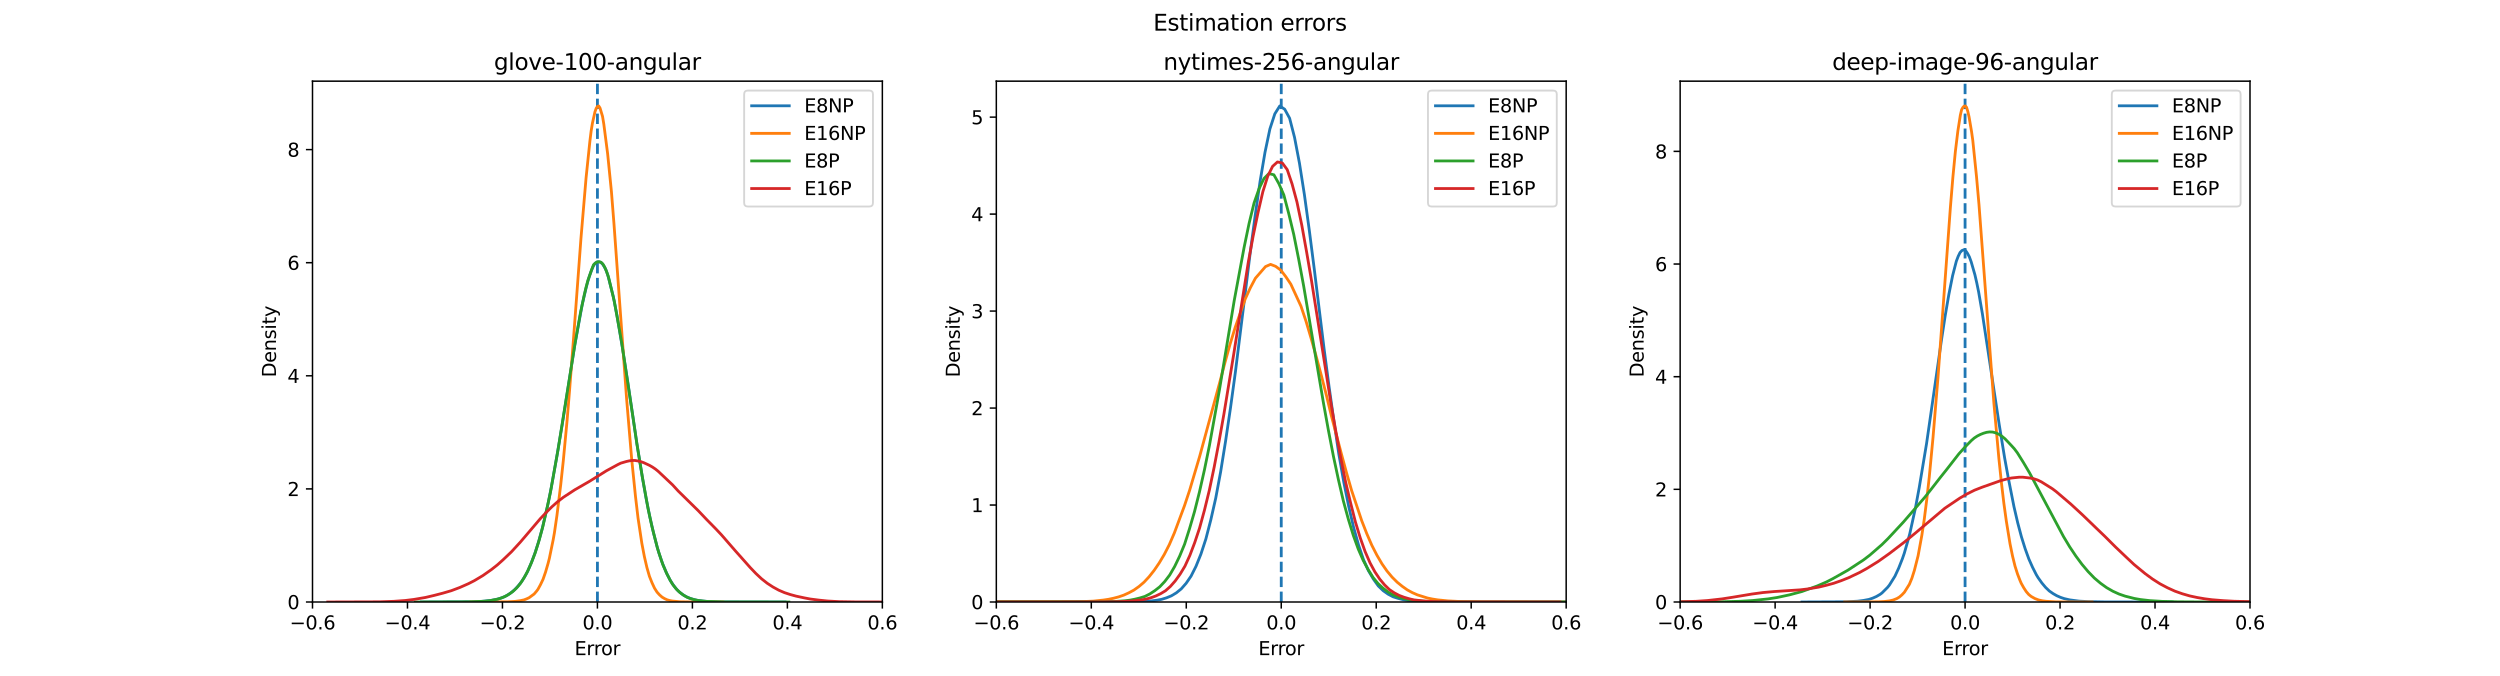 <?xml version="1.0" encoding="utf-8" standalone="no"?>
<!DOCTYPE svg PUBLIC "-//W3C//DTD SVG 1.1//EN"
  "http://www.w3.org/Graphics/SVG/1.1/DTD/svg11.dtd">
<svg xmlns:xlink="http://www.w3.org/1999/xlink" width="1330.56pt" height="360pt" viewBox="0 0 1330.56 360" xmlns="http://www.w3.org/2000/svg" version="1.1">
 <defs>
  <style type="text/css">*{stroke-linejoin: round; stroke-linecap: butt}</style>
 </defs>
 <g id="figure_1">
  <g id="patch_1">
   <path d="M 0 360 
L 1330.56 360 
L 1330.56 0 
L 0 0 
z
" style="fill: #ffffff"/>
  </g>
  <g id="axes_1">
   <g id="patch_2">
    <path d="M 166.32 320.4 
L 469.609 320.4 
L 469.609 43.2 
L 166.32 43.2 
z
" style="fill: #ffffff"/>
   </g>
   <g id="matplotlib.axis_1">
    <g id="xtick_1">
     <g id="line2d_1">
      <defs>
       <path id="m21d95fe033" d="M 0 0 
L 0 3.5 
" style="stroke: #000000; stroke-width: 0.8"/>
      </defs>
      <g>
       <use xlink:href="#m21d95fe033" x="166.32" y="320.4" style="stroke: #000000; stroke-width: 0.8"/>
      </g>
     </g>
     <g id="text_1">
      <!-- −0.6 -->
      <g transform="translate(154.179 334.998)scale(0.1 -0.1)">
       <defs>
        <path id="DejaVuSans-2212" d="M 678 2272 
L 4684 2272 
L 4684 1741 
L 678 1741 
L 678 2272 
z
" transform="scale(0.016)"/>
        <path id="DejaVuSans-30" d="M 2034 4250 
Q 1547 4250 1301 3770 
Q 1056 3291 1056 2328 
Q 1056 1369 1301 889 
Q 1547 409 2034 409 
Q 2525 409 2770 889 
Q 3016 1369 3016 2328 
Q 3016 3291 2770 3770 
Q 2525 4250 2034 4250 
z
M 2034 4750 
Q 2819 4750 3233 4129 
Q 3647 3509 3647 2328 
Q 3647 1150 3233 529 
Q 2819 -91 2034 -91 
Q 1250 -91 836 529 
Q 422 1150 422 2328 
Q 422 3509 836 4129 
Q 1250 4750 2034 4750 
z
" transform="scale(0.016)"/>
        <path id="DejaVuSans-2e" d="M 684 794 
L 1344 794 
L 1344 0 
L 684 0 
L 684 794 
z
" transform="scale(0.016)"/>
        <path id="DejaVuSans-36" d="M 2113 2584 
Q 1688 2584 1439 2293 
Q 1191 2003 1191 1497 
Q 1191 994 1439 701 
Q 1688 409 2113 409 
Q 2538 409 2786 701 
Q 3034 994 3034 1497 
Q 3034 2003 2786 2293 
Q 2538 2584 2113 2584 
z
M 3366 4563 
L 3366 3988 
Q 3128 4100 2886 4159 
Q 2644 4219 2406 4219 
Q 1781 4219 1451 3797 
Q 1122 3375 1075 2522 
Q 1259 2794 1537 2939 
Q 1816 3084 2150 3084 
Q 2853 3084 3261 2657 
Q 3669 2231 3669 1497 
Q 3669 778 3244 343 
Q 2819 -91 2113 -91 
Q 1303 -91 875 529 
Q 447 1150 447 2328 
Q 447 3434 972 4092 
Q 1497 4750 2381 4750 
Q 2619 4750 2861 4703 
Q 3103 4656 3366 4563 
z
" transform="scale(0.016)"/>
       </defs>
       <use xlink:href="#DejaVuSans-2212"/>
       <use xlink:href="#DejaVuSans-30" x="83.789"/>
       <use xlink:href="#DejaVuSans-2e" x="147.412"/>
       <use xlink:href="#DejaVuSans-36" x="179.199"/>
      </g>
     </g>
    </g>
    <g id="xtick_2">
     <g id="line2d_2">
      <g>
       <use xlink:href="#m21d95fe033" x="216.868" y="320.4" style="stroke: #000000; stroke-width: 0.8"/>
      </g>
     </g>
     <g id="text_2">
      <!-- −0.4 -->
      <g transform="translate(204.727 334.998)scale(0.1 -0.1)">
       <defs>
        <path id="DejaVuSans-34" d="M 2419 4116 
L 825 1625 
L 2419 1625 
L 2419 4116 
z
M 2253 4666 
L 3047 4666 
L 3047 1625 
L 3713 1625 
L 3713 1100 
L 3047 1100 
L 3047 0 
L 2419 0 
L 2419 1100 
L 313 1100 
L 313 1709 
L 2253 4666 
z
" transform="scale(0.016)"/>
       </defs>
       <use xlink:href="#DejaVuSans-2212"/>
       <use xlink:href="#DejaVuSans-30" x="83.789"/>
       <use xlink:href="#DejaVuSans-2e" x="147.412"/>
       <use xlink:href="#DejaVuSans-34" x="179.199"/>
      </g>
     </g>
    </g>
    <g id="xtick_3">
     <g id="line2d_3">
      <g>
       <use xlink:href="#m21d95fe033" x="267.416" y="320.4" style="stroke: #000000; stroke-width: 0.8"/>
      </g>
     </g>
     <g id="text_3">
      <!-- −0.2 -->
      <g transform="translate(255.275 334.998)scale(0.1 -0.1)">
       <defs>
        <path id="DejaVuSans-32" d="M 1228 531 
L 3431 531 
L 3431 0 
L 469 0 
L 469 531 
Q 828 903 1448 1529 
Q 2069 2156 2228 2338 
Q 2531 2678 2651 2914 
Q 2772 3150 2772 3378 
Q 2772 3750 2511 3984 
Q 2250 4219 1831 4219 
Q 1534 4219 1204 4116 
Q 875 4013 500 3803 
L 500 4441 
Q 881 4594 1212 4672 
Q 1544 4750 1819 4750 
Q 2544 4750 2975 4387 
Q 3406 4025 3406 3419 
Q 3406 3131 3298 2873 
Q 3191 2616 2906 2266 
Q 2828 2175 2409 1742 
Q 1991 1309 1228 531 
z
" transform="scale(0.016)"/>
       </defs>
       <use xlink:href="#DejaVuSans-2212"/>
       <use xlink:href="#DejaVuSans-30" x="83.789"/>
       <use xlink:href="#DejaVuSans-2e" x="147.412"/>
       <use xlink:href="#DejaVuSans-32" x="179.199"/>
      </g>
     </g>
    </g>
    <g id="xtick_4">
     <g id="line2d_4">
      <g>
       <use xlink:href="#m21d95fe033" x="317.965" y="320.4" style="stroke: #000000; stroke-width: 0.8"/>
      </g>
     </g>
     <g id="text_4">
      <!-- 0.0 -->
      <g transform="translate(310.013 334.998)scale(0.1 -0.1)">
       <use xlink:href="#DejaVuSans-30"/>
       <use xlink:href="#DejaVuSans-2e" x="63.623"/>
       <use xlink:href="#DejaVuSans-30" x="95.41"/>
      </g>
     </g>
    </g>
    <g id="xtick_5">
     <g id="line2d_5">
      <g>
       <use xlink:href="#m21d95fe033" x="368.513" y="320.4" style="stroke: #000000; stroke-width: 0.8"/>
      </g>
     </g>
     <g id="text_5">
      <!-- 0.2 -->
      <g transform="translate(360.561 334.998)scale(0.1 -0.1)">
       <use xlink:href="#DejaVuSans-30"/>
       <use xlink:href="#DejaVuSans-2e" x="63.623"/>
       <use xlink:href="#DejaVuSans-32" x="95.41"/>
      </g>
     </g>
    </g>
    <g id="xtick_6">
     <g id="line2d_6">
      <g>
       <use xlink:href="#m21d95fe033" x="419.061" y="320.4" style="stroke: #000000; stroke-width: 0.8"/>
      </g>
     </g>
     <g id="text_6">
      <!-- 0.4 -->
      <g transform="translate(411.11 334.998)scale(0.1 -0.1)">
       <use xlink:href="#DejaVuSans-30"/>
       <use xlink:href="#DejaVuSans-2e" x="63.623"/>
       <use xlink:href="#DejaVuSans-34" x="95.41"/>
      </g>
     </g>
    </g>
    <g id="xtick_7">
     <g id="line2d_7">
      <g>
       <use xlink:href="#m21d95fe033" x="469.609" y="320.4" style="stroke: #000000; stroke-width: 0.8"/>
      </g>
     </g>
     <g id="text_7">
      <!-- 0.6 -->
      <g transform="translate(461.658 334.998)scale(0.1 -0.1)">
       <use xlink:href="#DejaVuSans-30"/>
       <use xlink:href="#DejaVuSans-2e" x="63.623"/>
       <use xlink:href="#DejaVuSans-36" x="95.41"/>
      </g>
     </g>
    </g>
    <g id="text_8">
     <!-- Error -->
     <g transform="translate(305.78 348.677)scale(0.1 -0.1)">
      <defs>
       <path id="DejaVuSans-45" d="M 628 4666 
L 3578 4666 
L 3578 4134 
L 1259 4134 
L 1259 2753 
L 3481 2753 
L 3481 2222 
L 1259 2222 
L 1259 531 
L 3634 531 
L 3634 0 
L 628 0 
L 628 4666 
z
" transform="scale(0.016)"/>
       <path id="DejaVuSans-72" d="M 2631 2963 
Q 2534 3019 2420 3045 
Q 2306 3072 2169 3072 
Q 1681 3072 1420 2755 
Q 1159 2438 1159 1844 
L 1159 0 
L 581 0 
L 581 3500 
L 1159 3500 
L 1159 2956 
Q 1341 3275 1631 3429 
Q 1922 3584 2338 3584 
Q 2397 3584 2469 3576 
Q 2541 3569 2628 3553 
L 2631 2963 
z
" transform="scale(0.016)"/>
       <path id="DejaVuSans-6f" d="M 1959 3097 
Q 1497 3097 1228 2736 
Q 959 2375 959 1747 
Q 959 1119 1226 758 
Q 1494 397 1959 397 
Q 2419 397 2687 759 
Q 2956 1122 2956 1747 
Q 2956 2369 2687 2733 
Q 2419 3097 1959 3097 
z
M 1959 3584 
Q 2709 3584 3137 3096 
Q 3566 2609 3566 1747 
Q 3566 888 3137 398 
Q 2709 -91 1959 -91 
Q 1206 -91 779 398 
Q 353 888 353 1747 
Q 353 2609 779 3096 
Q 1206 3584 1959 3584 
z
" transform="scale(0.016)"/>
      </defs>
      <use xlink:href="#DejaVuSans-45"/>
      <use xlink:href="#DejaVuSans-72" x="63.184"/>
      <use xlink:href="#DejaVuSans-72" x="102.547"/>
      <use xlink:href="#DejaVuSans-6f" x="141.41"/>
      <use xlink:href="#DejaVuSans-72" x="202.592"/>
     </g>
    </g>
   </g>
   <g id="matplotlib.axis_2">
    <g id="ytick_1">
     <g id="line2d_8">
      <defs>
       <path id="ma541b9285a" d="M 0 0 
L -3.5 0 
" style="stroke: #000000; stroke-width: 0.8"/>
      </defs>
      <g>
       <use xlink:href="#ma541b9285a" x="166.32" y="320.4" style="stroke: #000000; stroke-width: 0.8"/>
      </g>
     </g>
     <g id="text_9">
      <!-- 0 -->
      <g transform="translate(152.958 324.199)scale(0.1 -0.1)">
       <use xlink:href="#DejaVuSans-30"/>
      </g>
     </g>
    </g>
    <g id="ytick_2">
     <g id="line2d_9">
      <g>
       <use xlink:href="#ma541b9285a" x="166.32" y="260.203" style="stroke: #000000; stroke-width: 0.8"/>
      </g>
     </g>
     <g id="text_10">
      <!-- 2 -->
      <g transform="translate(152.958 264.003)scale(0.1 -0.1)">
       <use xlink:href="#DejaVuSans-32"/>
      </g>
     </g>
    </g>
    <g id="ytick_3">
     <g id="line2d_10">
      <g>
       <use xlink:href="#ma541b9285a" x="166.32" y="200.007" style="stroke: #000000; stroke-width: 0.8"/>
      </g>
     </g>
     <g id="text_11">
      <!-- 4 -->
      <g transform="translate(152.958 203.806)scale(0.1 -0.1)">
       <use xlink:href="#DejaVuSans-34"/>
      </g>
     </g>
    </g>
    <g id="ytick_4">
     <g id="line2d_11">
      <g>
       <use xlink:href="#ma541b9285a" x="166.32" y="139.81" style="stroke: #000000; stroke-width: 0.8"/>
      </g>
     </g>
     <g id="text_12">
      <!-- 6 -->
      <g transform="translate(152.958 143.609)scale(0.1 -0.1)">
       <use xlink:href="#DejaVuSans-36"/>
      </g>
     </g>
    </g>
    <g id="ytick_5">
     <g id="line2d_12">
      <g>
       <use xlink:href="#ma541b9285a" x="166.32" y="79.614" style="stroke: #000000; stroke-width: 0.8"/>
      </g>
     </g>
     <g id="text_13">
      <!-- 8 -->
      <g transform="translate(152.958 83.413)scale(0.1 -0.1)">
       <defs>
        <path id="DejaVuSans-38" d="M 2034 2216 
Q 1584 2216 1326 1975 
Q 1069 1734 1069 1313 
Q 1069 891 1326 650 
Q 1584 409 2034 409 
Q 2484 409 2743 651 
Q 3003 894 3003 1313 
Q 3003 1734 2745 1975 
Q 2488 2216 2034 2216 
z
M 1403 2484 
Q 997 2584 770 2862 
Q 544 3141 544 3541 
Q 544 4100 942 4425 
Q 1341 4750 2034 4750 
Q 2731 4750 3128 4425 
Q 3525 4100 3525 3541 
Q 3525 3141 3298 2862 
Q 3072 2584 2669 2484 
Q 3125 2378 3379 2068 
Q 3634 1759 3634 1313 
Q 3634 634 3220 271 
Q 2806 -91 2034 -91 
Q 1263 -91 848 271 
Q 434 634 434 1313 
Q 434 1759 690 2068 
Q 947 2378 1403 2484 
z
M 1172 3481 
Q 1172 3119 1398 2916 
Q 1625 2713 2034 2713 
Q 2441 2713 2670 2916 
Q 2900 3119 2900 3481 
Q 2900 3844 2670 4047 
Q 2441 4250 2034 4250 
Q 1625 4250 1398 4047 
Q 1172 3844 1172 3481 
z
" transform="scale(0.016)"/>
       </defs>
       <use xlink:href="#DejaVuSans-38"/>
      </g>
     </g>
    </g>
    <g id="text_14">
     <!-- Density -->
     <g transform="translate(146.878 200.809)rotate(-90)scale(0.1 -0.1)">
      <defs>
       <path id="DejaVuSans-44" d="M 1259 4147 
L 1259 519 
L 2022 519 
Q 2988 519 3436 956 
Q 3884 1394 3884 2338 
Q 3884 3275 3436 3711 
Q 2988 4147 2022 4147 
L 1259 4147 
z
M 628 4666 
L 1925 4666 
Q 3281 4666 3915 4102 
Q 4550 3538 4550 2338 
Q 4550 1131 3912 565 
Q 3275 0 1925 0 
L 628 0 
L 628 4666 
z
" transform="scale(0.016)"/>
       <path id="DejaVuSans-65" d="M 3597 1894 
L 3597 1613 
L 953 1613 
Q 991 1019 1311 708 
Q 1631 397 2203 397 
Q 2534 397 2845 478 
Q 3156 559 3463 722 
L 3463 178 
Q 3153 47 2828 -22 
Q 2503 -91 2169 -91 
Q 1331 -91 842 396 
Q 353 884 353 1716 
Q 353 2575 817 3079 
Q 1281 3584 2069 3584 
Q 2775 3584 3186 3129 
Q 3597 2675 3597 1894 
z
M 3022 2063 
Q 3016 2534 2758 2815 
Q 2500 3097 2075 3097 
Q 1594 3097 1305 2825 
Q 1016 2553 972 2059 
L 3022 2063 
z
" transform="scale(0.016)"/>
       <path id="DejaVuSans-6e" d="M 3513 2113 
L 3513 0 
L 2938 0 
L 2938 2094 
Q 2938 2591 2744 2837 
Q 2550 3084 2163 3084 
Q 1697 3084 1428 2787 
Q 1159 2491 1159 1978 
L 1159 0 
L 581 0 
L 581 3500 
L 1159 3500 
L 1159 2956 
Q 1366 3272 1645 3428 
Q 1925 3584 2291 3584 
Q 2894 3584 3203 3211 
Q 3513 2838 3513 2113 
z
" transform="scale(0.016)"/>
       <path id="DejaVuSans-73" d="M 2834 3397 
L 2834 2853 
Q 2591 2978 2328 3040 
Q 2066 3103 1784 3103 
Q 1356 3103 1142 2972 
Q 928 2841 928 2578 
Q 928 2378 1081 2264 
Q 1234 2150 1697 2047 
L 1894 2003 
Q 2506 1872 2764 1633 
Q 3022 1394 3022 966 
Q 3022 478 2636 193 
Q 2250 -91 1575 -91 
Q 1294 -91 989 -36 
Q 684 19 347 128 
L 347 722 
Q 666 556 975 473 
Q 1284 391 1588 391 
Q 1994 391 2212 530 
Q 2431 669 2431 922 
Q 2431 1156 2273 1281 
Q 2116 1406 1581 1522 
L 1381 1569 
Q 847 1681 609 1914 
Q 372 2147 372 2553 
Q 372 3047 722 3315 
Q 1072 3584 1716 3584 
Q 2034 3584 2315 3537 
Q 2597 3491 2834 3397 
z
" transform="scale(0.016)"/>
       <path id="DejaVuSans-69" d="M 603 3500 
L 1178 3500 
L 1178 0 
L 603 0 
L 603 3500 
z
M 603 4863 
L 1178 4863 
L 1178 4134 
L 603 4134 
L 603 4863 
z
" transform="scale(0.016)"/>
       <path id="DejaVuSans-74" d="M 1172 4494 
L 1172 3500 
L 2356 3500 
L 2356 3053 
L 1172 3053 
L 1172 1153 
Q 1172 725 1289 603 
Q 1406 481 1766 481 
L 2356 481 
L 2356 0 
L 1766 0 
Q 1100 0 847 248 
Q 594 497 594 1153 
L 594 3053 
L 172 3053 
L 172 3500 
L 594 3500 
L 594 4494 
L 1172 4494 
z
" transform="scale(0.016)"/>
       <path id="DejaVuSans-79" d="M 2059 -325 
Q 1816 -950 1584 -1140 
Q 1353 -1331 966 -1331 
L 506 -1331 
L 506 -850 
L 844 -850 
Q 1081 -850 1212 -737 
Q 1344 -625 1503 -206 
L 1606 56 
L 191 3500 
L 800 3500 
L 1894 763 
L 2988 3500 
L 3597 3500 
L 2059 -325 
z
" transform="scale(0.016)"/>
      </defs>
      <use xlink:href="#DejaVuSans-44"/>
      <use xlink:href="#DejaVuSans-65" x="77.002"/>
      <use xlink:href="#DejaVuSans-6e" x="138.525"/>
      <use xlink:href="#DejaVuSans-73" x="201.904"/>
      <use xlink:href="#DejaVuSans-69" x="254.004"/>
      <use xlink:href="#DejaVuSans-74" x="281.787"/>
      <use xlink:href="#DejaVuSans-79" x="320.996"/>
     </g>
    </g>
   </g>
   <g id="line2d_13">
    <path d="M 317.965 320.4 
L 317.965 43.2 
" clip-path="url(#p590b72a63a)" style="fill: none; stroke-dasharray: 5.55,2.4; stroke-dashoffset: 0; stroke: #1f77b4; stroke-width: 1.5"/>
   </g>
   <g id="line2d_14">
    <path d="M 224.316 320.4 
L 250.571 320.303 
L 256.405 320.079 
L 261.267 319.582 
L 264.184 319.01 
L 266.129 318.471 
L 268.074 317.769 
L 270.019 316.78 
L 271.964 315.476 
L 273.908 313.85 
L 275.853 311.761 
L 277.798 309.272 
L 279.743 306.103 
L 280.715 304.331 
L 282.66 299.819 
L 284.605 294.703 
L 286.549 288.634 
L 288.494 281.692 
L 291.411 269.333 
L 293.356 259.739 
L 296.273 243.427 
L 299.19 226.212 
L 305.997 183.13 
L 309.887 162.014 
L 311.832 153.685 
L 312.804 149.928 
L 313.776 146.814 
L 314.749 144.094 
L 315.721 141.76 
L 316.693 140.153 
L 317.666 139.438 
L 318.638 139.33 
L 319.611 139.55 
L 320.583 140.404 
L 321.555 141.867 
L 322.528 143.703 
L 323.5 146.464 
L 326.417 157.884 
L 328.362 167.84 
L 331.279 185.165 
L 334.196 203.848 
L 339.058 236.658 
L 341.976 254.64 
L 343.92 265.509 
L 345.865 275.118 
L 347.81 283.62 
L 349.755 291.101 
L 350.727 294.433 
L 352.672 300.032 
L 354.617 304.69 
L 356.561 308.608 
L 358.506 311.597 
L 360.451 314.007 
L 361.423 314.964 
L 363.368 316.459 
L 365.313 317.621 
L 367.258 318.456 
L 369.203 319.051 
L 371.147 319.512 
L 374.064 319.914 
L 377.954 320.189 
L 384.761 320.35 
L 395.457 320.395 
L 417.822 320.4 
L 417.822 320.4 
" clip-path="url(#p590b72a63a)" style="fill: none; stroke: #1f77b4; stroke-width: 1.5; stroke-linecap: square"/>
   </g>
   <g id="line2d_15">
    <path d="M 250.564 320.4 
L 270.119 320.297 
L 274.165 320.072 
L 276.862 319.706 
L 278.885 319.271 
L 280.233 318.748 
L 281.582 318.129 
L 284.279 316.148 
L 285.627 314.566 
L 286.302 313.659 
L 287.65 311.196 
L 288.999 308.366 
L 290.347 304.497 
L 291.696 299.863 
L 292.37 297.224 
L 294.393 287.396 
L 295.067 283.603 
L 296.416 274.336 
L 298.439 257.888 
L 299.788 245.354 
L 301.81 223.84 
L 303.159 207.418 
L 305.182 181.033 
L 309.228 126.514 
L 311.925 94.63 
L 313.948 75.197 
L 314.622 69.711 
L 315.296 65.606 
L 316.645 59.539 
L 317.319 57.635 
L 317.993 56.615 
L 318.668 56.4 
L 319.342 57.481 
L 320.69 61.975 
L 321.365 66.088 
L 323.388 81.75 
L 325.411 101.945 
L 326.759 118.965 
L 333.502 212.368 
L 336.199 244.396 
L 338.222 264.211 
L 339.571 275.683 
L 341.593 289.112 
L 342.942 296.195 
L 344.291 302.019 
L 345.639 306.709 
L 346.988 310.095 
L 348.336 313.01 
L 349.685 315.13 
L 351.033 316.624 
L 352.382 317.804 
L 353.731 318.606 
L 355.079 319.241 
L 356.428 319.623 
L 357.776 319.886 
L 361.822 320.274 
L 368.565 320.388 
L 384.748 320.4 
L 384.748 320.4 
" clip-path="url(#p590b72a63a)" style="fill: none; stroke: #ff7f0e; stroke-width: 1.5; stroke-linecap: square"/>
   </g>
   <g id="line2d_16">
    <path d="M 221.003 320.4 
L 250.979 320.299 
L 257.974 319.966 
L 260.972 319.629 
L 264.968 318.854 
L 266.967 318.209 
L 268.965 317.369 
L 270.964 316.213 
L 272.962 314.792 
L 274.961 312.933 
L 276.959 310.563 
L 278.958 307.467 
L 280.956 303.719 
L 282.954 299.187 
L 284.953 293.907 
L 286.951 287.491 
L 288.95 280.08 
L 291.947 266.797 
L 292.947 262.031 
L 296.943 239.694 
L 302.939 202.232 
L 305.936 183.421 
L 308.934 166.523 
L 310.933 157.035 
L 311.932 152.814 
L 312.931 149.112 
L 314.929 143.36 
L 315.929 140.858 
L 316.928 139.997 
L 317.927 139.37 
L 318.926 139.341 
L 319.926 139.596 
L 320.925 140.601 
L 321.924 142.354 
L 322.923 144.792 
L 323.922 147.734 
L 326.92 160.277 
L 329.918 176.841 
L 330.917 182.558 
L 336.912 222.282 
L 338.911 235.911 
L 341.908 254.058 
L 344.906 270.684 
L 346.905 279.927 
L 349.902 291.717 
L 351.901 298.002 
L 352.9 300.783 
L 354.898 305.395 
L 356.897 309.209 
L 357.896 310.883 
L 359.894 313.458 
L 361.893 315.348 
L 363.891 316.85 
L 365.89 317.976 
L 367.888 318.709 
L 369.887 319.261 
L 371.885 319.636 
L 375.882 320.076 
L 383.876 320.354 
L 419.848 320.4 
L 419.848 320.4 
" clip-path="url(#p590b72a63a)" style="fill: none; stroke: #2ca02c; stroke-width: 1.5; stroke-linecap: square"/>
   </g>
   <g id="line2d_17">
    <path d="M 174.445 320.4 
L 201.965 320.304 
L 209.61 320.041 
L 215.726 319.597 
L 220.312 319.029 
L 226.428 317.986 
L 231.015 316.906 
L 235.602 315.722 
L 240.188 314.38 
L 244.775 312.655 
L 249.362 310.625 
L 252.42 309.066 
L 257.007 306.33 
L 261.593 303.106 
L 264.651 300.702 
L 267.709 297.973 
L 272.296 293.586 
L 276.883 288.585 
L 281.469 283.216 
L 287.585 276.023 
L 290.643 272.801 
L 293.701 269.755 
L 296.758 267.046 
L 299.816 264.681 
L 305.932 260.675 
L 313.577 256.272 
L 322.75 250.562 
L 328.866 247.24 
L 330.395 246.497 
L 333.453 245.6 
L 334.982 245.265 
L 336.51 245.064 
L 338.039 245.082 
L 339.568 245.336 
L 341.097 245.717 
L 342.626 246.255 
L 345.684 247.677 
L 347.213 248.558 
L 348.742 249.583 
L 350.271 250.811 
L 357.915 258.008 
L 360.973 261.345 
L 371.676 271.845 
L 376.262 276.685 
L 380.849 281.35 
L 383.907 284.581 
L 388.494 289.859 
L 391.552 293.376 
L 396.138 298.521 
L 399.196 301.972 
L 402.254 305.177 
L 405.312 308.042 
L 408.37 310.447 
L 411.428 312.437 
L 414.485 314.114 
L 417.543 315.423 
L 420.601 316.426 
L 423.659 317.264 
L 428.246 318.244 
L 431.304 318.82 
L 435.89 319.408 
L 440.477 319.878 
L 446.593 320.208 
L 455.766 320.37 
L 478.7 320.4 
L 478.7 320.4 
" clip-path="url(#p590b72a63a)" style="fill: none; stroke: #d62728; stroke-width: 1.5; stroke-linecap: square"/>
   </g>
   <g id="patch_3">
    <path d="M 166.32 320.4 
L 166.32 43.2 
" style="fill: none; stroke: #000000; stroke-width: 0.8; stroke-linejoin: miter; stroke-linecap: square"/>
   </g>
   <g id="patch_4">
    <path d="M 469.609 320.4 
L 469.609 43.2 
" style="fill: none; stroke: #000000; stroke-width: 0.8; stroke-linejoin: miter; stroke-linecap: square"/>
   </g>
   <g id="patch_5">
    <path d="M 166.32 320.4 
L 469.609 320.4 
" style="fill: none; stroke: #000000; stroke-width: 0.8; stroke-linejoin: miter; stroke-linecap: square"/>
   </g>
   <g id="patch_6">
    <path d="M 166.32 43.2 
L 469.609 43.2 
" style="fill: none; stroke: #000000; stroke-width: 0.8; stroke-linejoin: miter; stroke-linecap: square"/>
   </g>
   <g id="text_15">
    <!-- glove-100-angular -->
    <g transform="translate(262.891 37.2)scale(0.12 -0.12)">
     <defs>
      <path id="DejaVuSans-67" d="M 2906 1791 
Q 2906 2416 2648 2759 
Q 2391 3103 1925 3103 
Q 1463 3103 1205 2759 
Q 947 2416 947 1791 
Q 947 1169 1205 825 
Q 1463 481 1925 481 
Q 2391 481 2648 825 
Q 2906 1169 2906 1791 
z
M 3481 434 
Q 3481 -459 3084 -895 
Q 2688 -1331 1869 -1331 
Q 1566 -1331 1297 -1286 
Q 1028 -1241 775 -1147 
L 775 -588 
Q 1028 -725 1275 -790 
Q 1522 -856 1778 -856 
Q 2344 -856 2625 -561 
Q 2906 -266 2906 331 
L 2906 616 
Q 2728 306 2450 153 
Q 2172 0 1784 0 
Q 1141 0 747 490 
Q 353 981 353 1791 
Q 353 2603 747 3093 
Q 1141 3584 1784 3584 
Q 2172 3584 2450 3431 
Q 2728 3278 2906 2969 
L 2906 3500 
L 3481 3500 
L 3481 434 
z
" transform="scale(0.016)"/>
      <path id="DejaVuSans-6c" d="M 603 4863 
L 1178 4863 
L 1178 0 
L 603 0 
L 603 4863 
z
" transform="scale(0.016)"/>
      <path id="DejaVuSans-76" d="M 191 3500 
L 800 3500 
L 1894 563 
L 2988 3500 
L 3597 3500 
L 2284 0 
L 1503 0 
L 191 3500 
z
" transform="scale(0.016)"/>
      <path id="DejaVuSans-2d" d="M 313 2009 
L 1997 2009 
L 1997 1497 
L 313 1497 
L 313 2009 
z
" transform="scale(0.016)"/>
      <path id="DejaVuSans-31" d="M 794 531 
L 1825 531 
L 1825 4091 
L 703 3866 
L 703 4441 
L 1819 4666 
L 2450 4666 
L 2450 531 
L 3481 531 
L 3481 0 
L 794 0 
L 794 531 
z
" transform="scale(0.016)"/>
      <path id="DejaVuSans-61" d="M 2194 1759 
Q 1497 1759 1228 1600 
Q 959 1441 959 1056 
Q 959 750 1161 570 
Q 1363 391 1709 391 
Q 2188 391 2477 730 
Q 2766 1069 2766 1631 
L 2766 1759 
L 2194 1759 
z
M 3341 1997 
L 3341 0 
L 2766 0 
L 2766 531 
Q 2569 213 2275 61 
Q 1981 -91 1556 -91 
Q 1019 -91 701 211 
Q 384 513 384 1019 
Q 384 1609 779 1909 
Q 1175 2209 1959 2209 
L 2766 2209 
L 2766 2266 
Q 2766 2663 2505 2880 
Q 2244 3097 1772 3097 
Q 1472 3097 1187 3025 
Q 903 2953 641 2809 
L 641 3341 
Q 956 3463 1253 3523 
Q 1550 3584 1831 3584 
Q 2591 3584 2966 3190 
Q 3341 2797 3341 1997 
z
" transform="scale(0.016)"/>
      <path id="DejaVuSans-75" d="M 544 1381 
L 544 3500 
L 1119 3500 
L 1119 1403 
Q 1119 906 1312 657 
Q 1506 409 1894 409 
Q 2359 409 2629 706 
Q 2900 1003 2900 1516 
L 2900 3500 
L 3475 3500 
L 3475 0 
L 2900 0 
L 2900 538 
Q 2691 219 2414 64 
Q 2138 -91 1772 -91 
Q 1169 -91 856 284 
Q 544 659 544 1381 
z
M 1991 3584 
L 1991 3584 
z
" transform="scale(0.016)"/>
     </defs>
     <use xlink:href="#DejaVuSans-67"/>
     <use xlink:href="#DejaVuSans-6c" x="63.477"/>
     <use xlink:href="#DejaVuSans-6f" x="91.26"/>
     <use xlink:href="#DejaVuSans-76" x="152.441"/>
     <use xlink:href="#DejaVuSans-65" x="211.621"/>
     <use xlink:href="#DejaVuSans-2d" x="273.145"/>
     <use xlink:href="#DejaVuSans-31" x="309.229"/>
     <use xlink:href="#DejaVuSans-30" x="372.852"/>
     <use xlink:href="#DejaVuSans-30" x="436.475"/>
     <use xlink:href="#DejaVuSans-2d" x="500.098"/>
     <use xlink:href="#DejaVuSans-61" x="536.182"/>
     <use xlink:href="#DejaVuSans-6e" x="597.461"/>
     <use xlink:href="#DejaVuSans-67" x="660.84"/>
     <use xlink:href="#DejaVuSans-75" x="724.316"/>
     <use xlink:href="#DejaVuSans-6c" x="787.695"/>
     <use xlink:href="#DejaVuSans-61" x="815.479"/>
     <use xlink:href="#DejaVuSans-72" x="876.758"/>
    </g>
   </g>
   <g id="legend_1">
    <g id="patch_7">
     <path d="M 398.055 109.912 
L 462.609 109.912 
Q 464.609 109.912 464.609 107.912 
L 464.609 50.2 
Q 464.609 48.2 462.609 48.2 
L 398.055 48.2 
Q 396.055 48.2 396.055 50.2 
L 396.055 107.912 
Q 396.055 109.912 398.055 109.912 
z
" style="fill: #ffffff; opacity: 0.8; stroke: #cccccc; stroke-linejoin: miter"/>
    </g>
    <g id="line2d_18">
     <path d="M 400.055 56.298 
L 410.055 56.298 
L 420.055 56.298 
" style="fill: none; stroke: #1f77b4; stroke-width: 1.5; stroke-linecap: square"/>
    </g>
    <g id="text_16">
     <!-- E8NP -->
     <g transform="translate(428.055 59.798)scale(0.1 -0.1)">
      <defs>
       <path id="DejaVuSans-4e" d="M 628 4666 
L 1478 4666 
L 3547 763 
L 3547 4666 
L 4159 4666 
L 4159 0 
L 3309 0 
L 1241 3903 
L 1241 0 
L 628 0 
L 628 4666 
z
" transform="scale(0.016)"/>
       <path id="DejaVuSans-50" d="M 1259 4147 
L 1259 2394 
L 2053 2394 
Q 2494 2394 2734 2622 
Q 2975 2850 2975 3272 
Q 2975 3691 2734 3919 
Q 2494 4147 2053 4147 
L 1259 4147 
z
M 628 4666 
L 2053 4666 
Q 2838 4666 3239 4311 
Q 3641 3956 3641 3272 
Q 3641 2581 3239 2228 
Q 2838 1875 2053 1875 
L 1259 1875 
L 1259 0 
L 628 0 
L 628 4666 
z
" transform="scale(0.016)"/>
      </defs>
      <use xlink:href="#DejaVuSans-45"/>
      <use xlink:href="#DejaVuSans-38" x="63.184"/>
      <use xlink:href="#DejaVuSans-4e" x="126.807"/>
      <use xlink:href="#DejaVuSans-50" x="201.611"/>
     </g>
    </g>
    <g id="line2d_19">
     <path d="M 400.055 70.977 
L 410.055 70.977 
L 420.055 70.977 
" style="fill: none; stroke: #ff7f0e; stroke-width: 1.5; stroke-linecap: square"/>
    </g>
    <g id="text_17">
     <!-- E16NP -->
     <g transform="translate(428.055 74.477)scale(0.1 -0.1)">
      <use xlink:href="#DejaVuSans-45"/>
      <use xlink:href="#DejaVuSans-31" x="63.184"/>
      <use xlink:href="#DejaVuSans-36" x="126.807"/>
      <use xlink:href="#DejaVuSans-4e" x="190.43"/>
      <use xlink:href="#DejaVuSans-50" x="265.234"/>
     </g>
    </g>
    <g id="line2d_20">
     <path d="M 400.055 85.655 
L 410.055 85.655 
L 420.055 85.655 
" style="fill: none; stroke: #2ca02c; stroke-width: 1.5; stroke-linecap: square"/>
    </g>
    <g id="text_18">
     <!-- E8P -->
     <g transform="translate(428.055 89.155)scale(0.1 -0.1)">
      <use xlink:href="#DejaVuSans-45"/>
      <use xlink:href="#DejaVuSans-38" x="63.184"/>
      <use xlink:href="#DejaVuSans-50" x="126.807"/>
     </g>
    </g>
    <g id="line2d_21">
     <path d="M 400.055 100.333 
L 410.055 100.333 
L 420.055 100.333 
" style="fill: none; stroke: #d62728; stroke-width: 1.5; stroke-linecap: square"/>
    </g>
    <g id="text_19">
     <!-- E16P -->
     <g transform="translate(428.055 103.833)scale(0.1 -0.1)">
      <use xlink:href="#DejaVuSans-45"/>
      <use xlink:href="#DejaVuSans-31" x="63.184"/>
      <use xlink:href="#DejaVuSans-36" x="126.807"/>
      <use xlink:href="#DejaVuSans-50" x="190.43"/>
     </g>
    </g>
   </g>
  </g>
  <g id="axes_2">
   <g id="patch_8">
    <path d="M 530.267 320.4 
L 833.557 320.4 
L 833.557 43.2 
L 530.267 43.2 
z
" style="fill: #ffffff"/>
   </g>
   <g id="matplotlib.axis_3">
    <g id="xtick_8">
     <g id="line2d_22">
      <g>
       <use xlink:href="#m21d95fe033" x="530.267" y="320.4" style="stroke: #000000; stroke-width: 0.8"/>
      </g>
     </g>
     <g id="text_20">
      <!-- −0.6 -->
      <g transform="translate(518.126 334.998)scale(0.1 -0.1)">
       <use xlink:href="#DejaVuSans-2212"/>
       <use xlink:href="#DejaVuSans-30" x="83.789"/>
       <use xlink:href="#DejaVuSans-2e" x="147.412"/>
       <use xlink:href="#DejaVuSans-36" x="179.199"/>
      </g>
     </g>
    </g>
    <g id="xtick_9">
     <g id="line2d_23">
      <g>
       <use xlink:href="#m21d95fe033" x="580.816" y="320.4" style="stroke: #000000; stroke-width: 0.8"/>
      </g>
     </g>
     <g id="text_21">
      <!-- −0.4 -->
      <g transform="translate(568.674 334.998)scale(0.1 -0.1)">
       <use xlink:href="#DejaVuSans-2212"/>
       <use xlink:href="#DejaVuSans-30" x="83.789"/>
       <use xlink:href="#DejaVuSans-2e" x="147.412"/>
       <use xlink:href="#DejaVuSans-34" x="179.199"/>
      </g>
     </g>
    </g>
    <g id="xtick_10">
     <g id="line2d_24">
      <g>
       <use xlink:href="#m21d95fe033" x="631.364" y="320.4" style="stroke: #000000; stroke-width: 0.8"/>
      </g>
     </g>
     <g id="text_22">
      <!-- −0.2 -->
      <g transform="translate(619.222 334.998)scale(0.1 -0.1)">
       <use xlink:href="#DejaVuSans-2212"/>
       <use xlink:href="#DejaVuSans-30" x="83.789"/>
       <use xlink:href="#DejaVuSans-2e" x="147.412"/>
       <use xlink:href="#DejaVuSans-32" x="179.199"/>
      </g>
     </g>
    </g>
    <g id="xtick_11">
     <g id="line2d_25">
      <g>
       <use xlink:href="#m21d95fe033" x="681.912" y="320.4" style="stroke: #000000; stroke-width: 0.8"/>
      </g>
     </g>
     <g id="text_23">
      <!-- 0.0 -->
      <g transform="translate(673.96 334.998)scale(0.1 -0.1)">
       <use xlink:href="#DejaVuSans-30"/>
       <use xlink:href="#DejaVuSans-2e" x="63.623"/>
       <use xlink:href="#DejaVuSans-30" x="95.41"/>
      </g>
     </g>
    </g>
    <g id="xtick_12">
     <g id="line2d_26">
      <g>
       <use xlink:href="#m21d95fe033" x="732.46" y="320.4" style="stroke: #000000; stroke-width: 0.8"/>
      </g>
     </g>
     <g id="text_24">
      <!-- 0.2 -->
      <g transform="translate(724.509 334.998)scale(0.1 -0.1)">
       <use xlink:href="#DejaVuSans-30"/>
       <use xlink:href="#DejaVuSans-2e" x="63.623"/>
       <use xlink:href="#DejaVuSans-32" x="95.41"/>
      </g>
     </g>
    </g>
    <g id="xtick_13">
     <g id="line2d_27">
      <g>
       <use xlink:href="#m21d95fe033" x="783.008" y="320.4" style="stroke: #000000; stroke-width: 0.8"/>
      </g>
     </g>
     <g id="text_25">
      <!-- 0.4 -->
      <g transform="translate(775.057 334.998)scale(0.1 -0.1)">
       <use xlink:href="#DejaVuSans-30"/>
       <use xlink:href="#DejaVuSans-2e" x="63.623"/>
       <use xlink:href="#DejaVuSans-34" x="95.41"/>
      </g>
     </g>
    </g>
    <g id="xtick_14">
     <g id="line2d_28">
      <g>
       <use xlink:href="#m21d95fe033" x="833.557" y="320.4" style="stroke: #000000; stroke-width: 0.8"/>
      </g>
     </g>
     <g id="text_26">
      <!-- 0.6 -->
      <g transform="translate(825.605 334.998)scale(0.1 -0.1)">
       <use xlink:href="#DejaVuSans-30"/>
       <use xlink:href="#DejaVuSans-2e" x="63.623"/>
       <use xlink:href="#DejaVuSans-36" x="95.41"/>
      </g>
     </g>
    </g>
    <g id="text_27">
     <!-- Error -->
     <g transform="translate(669.727 348.677)scale(0.1 -0.1)">
      <use xlink:href="#DejaVuSans-45"/>
      <use xlink:href="#DejaVuSans-72" x="63.184"/>
      <use xlink:href="#DejaVuSans-72" x="102.547"/>
      <use xlink:href="#DejaVuSans-6f" x="141.41"/>
      <use xlink:href="#DejaVuSans-72" x="202.592"/>
     </g>
    </g>
   </g>
   <g id="matplotlib.axis_4">
    <g id="ytick_6">
     <g id="line2d_29">
      <g>
       <use xlink:href="#ma541b9285a" x="530.267" y="320.4" style="stroke: #000000; stroke-width: 0.8"/>
      </g>
     </g>
     <g id="text_28">
      <!-- 0 -->
      <g transform="translate(516.905 324.199)scale(0.1 -0.1)">
       <use xlink:href="#DejaVuSans-30"/>
      </g>
     </g>
    </g>
    <g id="ytick_7">
     <g id="line2d_30">
      <g>
       <use xlink:href="#ma541b9285a" x="530.267" y="268.787" style="stroke: #000000; stroke-width: 0.8"/>
      </g>
     </g>
     <g id="text_29">
      <!-- 1 -->
      <g transform="translate(516.905 272.586)scale(0.1 -0.1)">
       <use xlink:href="#DejaVuSans-31"/>
      </g>
     </g>
    </g>
    <g id="ytick_8">
     <g id="line2d_31">
      <g>
       <use xlink:href="#ma541b9285a" x="530.267" y="217.174" style="stroke: #000000; stroke-width: 0.8"/>
      </g>
     </g>
     <g id="text_30">
      <!-- 2 -->
      <g transform="translate(516.905 220.973)scale(0.1 -0.1)">
       <use xlink:href="#DejaVuSans-32"/>
      </g>
     </g>
    </g>
    <g id="ytick_9">
     <g id="line2d_32">
      <g>
       <use xlink:href="#ma541b9285a" x="530.267" y="165.561" style="stroke: #000000; stroke-width: 0.8"/>
      </g>
     </g>
     <g id="text_31">
      <!-- 3 -->
      <g transform="translate(516.905 169.36)scale(0.1 -0.1)">
       <defs>
        <path id="DejaVuSans-33" d="M 2597 2516 
Q 3050 2419 3304 2112 
Q 3559 1806 3559 1356 
Q 3559 666 3084 287 
Q 2609 -91 1734 -91 
Q 1441 -91 1130 -33 
Q 819 25 488 141 
L 488 750 
Q 750 597 1062 519 
Q 1375 441 1716 441 
Q 2309 441 2620 675 
Q 2931 909 2931 1356 
Q 2931 1769 2642 2001 
Q 2353 2234 1838 2234 
L 1294 2234 
L 1294 2753 
L 1863 2753 
Q 2328 2753 2575 2939 
Q 2822 3125 2822 3475 
Q 2822 3834 2567 4026 
Q 2313 4219 1838 4219 
Q 1578 4219 1281 4162 
Q 984 4106 628 3988 
L 628 4550 
Q 988 4650 1302 4700 
Q 1616 4750 1894 4750 
Q 2613 4750 3031 4423 
Q 3450 4097 3450 3541 
Q 3450 3153 3228 2886 
Q 3006 2619 2597 2516 
z
" transform="scale(0.016)"/>
       </defs>
       <use xlink:href="#DejaVuSans-33"/>
      </g>
     </g>
    </g>
    <g id="ytick_10">
     <g id="line2d_33">
      <g>
       <use xlink:href="#ma541b9285a" x="530.267" y="113.948" style="stroke: #000000; stroke-width: 0.8"/>
      </g>
     </g>
     <g id="text_32">
      <!-- 4 -->
      <g transform="translate(516.905 117.748)scale(0.1 -0.1)">
       <use xlink:href="#DejaVuSans-34"/>
      </g>
     </g>
    </g>
    <g id="ytick_11">
     <g id="line2d_34">
      <g>
       <use xlink:href="#ma541b9285a" x="530.267" y="62.335" style="stroke: #000000; stroke-width: 0.8"/>
      </g>
     </g>
     <g id="text_33">
      <!-- 5 -->
      <g transform="translate(516.905 66.135)scale(0.1 -0.1)">
       <defs>
        <path id="DejaVuSans-35" d="M 691 4666 
L 3169 4666 
L 3169 4134 
L 1269 4134 
L 1269 2991 
Q 1406 3038 1543 3061 
Q 1681 3084 1819 3084 
Q 2600 3084 3056 2656 
Q 3513 2228 3513 1497 
Q 3513 744 3044 326 
Q 2575 -91 1722 -91 
Q 1428 -91 1123 -41 
Q 819 9 494 109 
L 494 744 
Q 775 591 1075 516 
Q 1375 441 1709 441 
Q 2250 441 2565 725 
Q 2881 1009 2881 1497 
Q 2881 1984 2565 2268 
Q 2250 2553 1709 2553 
Q 1456 2553 1204 2497 
Q 953 2441 691 2322 
L 691 4666 
z
" transform="scale(0.016)"/>
       </defs>
       <use xlink:href="#DejaVuSans-35"/>
      </g>
     </g>
    </g>
    <g id="text_34">
     <!-- Density -->
     <g transform="translate(510.825 200.809)rotate(-90)scale(0.1 -0.1)">
      <use xlink:href="#DejaVuSans-44"/>
      <use xlink:href="#DejaVuSans-65" x="77.002"/>
      <use xlink:href="#DejaVuSans-6e" x="138.525"/>
      <use xlink:href="#DejaVuSans-73" x="201.904"/>
      <use xlink:href="#DejaVuSans-69" x="254.004"/>
      <use xlink:href="#DejaVuSans-74" x="281.787"/>
      <use xlink:href="#DejaVuSans-79" x="320.996"/>
     </g>
    </g>
   </g>
   <g id="line2d_35">
    <path d="M 681.912 320.4 
L 681.912 43.2 
" clip-path="url(#pda02b44294)" style="fill: none; stroke-dasharray: 5.55,2.4; stroke-dashoffset: 0; stroke: #1f77b4; stroke-width: 1.5"/>
   </g>
   <g id="line2d_36">
    <path d="M 353.329 320.4 
L 607.694 320.178 
L 612.938 319.816 
L 615.56 319.473 
L 618.183 318.994 
L 620.805 318.188 
L 623.427 317.116 
L 626.05 315.543 
L 628.672 313.422 
L 631.294 310.437 
L 633.917 306.603 
L 636.539 301.399 
L 639.161 294.882 
L 641.784 286.876 
L 644.406 276.746 
L 647.028 265.179 
L 649.65 251.139 
L 652.273 234.83 
L 654.895 217.097 
L 657.517 197.936 
L 662.762 155.838 
L 665.384 134.596 
L 668.007 114.928 
L 670.629 96.641 
L 673.251 81.131 
L 675.874 68.619 
L 678.496 60.586 
L 681.118 56.4 
L 683.741 58.133 
L 686.363 62.942 
L 688.985 73.126 
L 691.607 86.875 
L 694.23 103.579 
L 696.852 122.658 
L 699.474 143.125 
L 704.719 185.745 
L 707.341 205.682 
L 709.964 224.304 
L 712.586 241.839 
L 715.208 256.686 
L 717.831 269.618 
L 720.453 280.827 
L 723.075 290.154 
L 725.698 297.903 
L 728.32 303.717 
L 730.942 308.185 
L 733.564 311.865 
L 736.187 314.391 
L 738.809 316.235 
L 741.431 317.617 
L 744.054 318.446 
L 746.676 319.118 
L 749.298 319.587 
L 754.543 320.082 
L 762.41 320.315 
L 775.521 320.389 
L 875.169 320.4 
L 875.169 320.4 
" clip-path="url(#pda02b44294)" style="fill: none; stroke: #1f77b4; stroke-width: 1.5; stroke-linecap: square"/>
   </g>
   <g id="line2d_37">
    <path d="M 296.304 320.4 
L 573.842 320.269 
L 581.926 319.94 
L 587.315 319.367 
L 590.01 318.957 
L 592.704 318.385 
L 595.399 317.674 
L 598.093 316.746 
L 600.788 315.513 
L 603.482 314.066 
L 606.177 312.157 
L 608.871 309.858 
L 611.566 306.966 
L 614.261 303.565 
L 616.955 299.62 
L 619.65 295.104 
L 622.344 289.855 
L 625.039 283.607 
L 630.428 269.106 
L 633.122 261.018 
L 638.511 242.814 
L 649.29 203.099 
L 651.984 192.836 
L 654.679 183.156 
L 657.373 174.332 
L 662.762 159.066 
L 665.457 153.192 
L 668.151 148.092 
L 673.54 141.883 
L 676.235 140.708 
L 678.93 141.761 
L 681.624 143.74 
L 684.319 147.24 
L 687.013 151.261 
L 692.402 162.945 
L 695.097 170.985 
L 697.791 180.038 
L 700.486 189.597 
L 703.18 199.612 
L 705.875 210.087 
L 708.57 221.248 
L 713.959 241.703 
L 716.653 251.632 
L 719.348 261.012 
L 724.737 277.128 
L 727.431 284.024 
L 730.126 290.234 
L 732.82 295.481 
L 735.515 300.08 
L 738.21 303.95 
L 740.904 307.163 
L 743.599 309.846 
L 746.293 312.039 
L 748.988 313.945 
L 751.682 315.416 
L 754.377 316.6 
L 759.766 318.292 
L 762.46 318.842 
L 765.155 319.272 
L 770.544 319.814 
L 778.628 320.213 
L 789.406 320.365 
L 827.13 320.399 
L 832.519 320.4 
L 832.519 320.4 
" clip-path="url(#pda02b44294)" style="fill: none; stroke: #ff7f0e; stroke-width: 1.5; stroke-linecap: square"/>
   </g>
   <g id="line2d_38">
    <path d="M 355.801 320.4 
L 461.439 320.4 
L 588.205 320.291 
L 593.487 320.116 
L 598.769 319.748 
L 601.41 319.413 
L 604.051 318.895 
L 606.692 318.252 
L 609.333 317.438 
L 611.974 316.1 
L 614.615 314.368 
L 617.256 312.306 
L 619.897 309.501 
L 622.538 306.046 
L 625.179 301.51 
L 627.82 296.028 
L 630.461 289.652 
L 633.102 281.36 
L 635.743 272.308 
L 638.384 261.821 
L 641.024 250.093 
L 643.665 237.192 
L 648.947 207.888 
L 656.87 160.04 
L 662.152 131.627 
L 664.793 118.913 
L 667.434 108.066 
L 670.075 100.504 
L 672.716 94.999 
L 675.357 92.373 
L 677.998 93.042 
L 680.639 97.731 
L 683.28 103.742 
L 685.921 113.751 
L 688.562 124.774 
L 691.203 138.048 
L 693.844 152.235 
L 704.408 214.677 
L 707.049 229.22 
L 709.689 242.869 
L 712.33 255.257 
L 714.971 266.635 
L 717.612 276.303 
L 720.253 284.908 
L 722.894 292.213 
L 725.535 298.266 
L 728.176 303.171 
L 730.817 307.402 
L 733.458 310.621 
L 736.099 313.057 
L 738.74 315.069 
L 741.381 316.58 
L 744.022 317.645 
L 746.663 318.502 
L 749.304 319.044 
L 751.945 319.47 
L 754.586 319.775 
L 759.868 320.121 
L 765.15 320.283 
L 778.355 320.385 
L 847.02 320.4 
L 881.352 320.4 
L 881.352 320.4 
" clip-path="url(#pda02b44294)" style="fill: none; stroke: #2ca02c; stroke-width: 1.5; stroke-linecap: square"/>
   </g>
   <g id="line2d_39">
    <path d="M 314.456 320.4 
L 560.677 320.4 
L 591.779 320.308 
L 596.963 320.172 
L 602.146 319.87 
L 607.33 319.317 
L 609.922 318.859 
L 612.513 318.148 
L 615.105 317.213 
L 617.697 315.98 
L 620.289 314.422 
L 622.881 312.137 
L 625.472 309.19 
L 628.064 305.606 
L 630.656 301.312 
L 633.248 295.645 
L 635.84 288.826 
L 638.431 281.057 
L 641.023 271.594 
L 643.615 261.007 
L 646.207 248.64 
L 648.799 235.003 
L 651.39 220.412 
L 656.574 188.775 
L 664.349 139.703 
L 666.941 125.68 
L 669.533 113.199 
L 672.125 102.022 
L 674.717 93.793 
L 677.308 88.539 
L 679.9 86.195 
L 682.492 86.757 
L 685.084 90.273 
L 687.676 97.915 
L 690.267 107.489 
L 692.859 119.949 
L 695.451 134.347 
L 698.043 149.547 
L 708.41 214.939 
L 711.002 229.807 
L 713.594 243.794 
L 716.185 256.629 
L 718.777 267.486 
L 721.369 277.775 
L 723.961 286.282 
L 726.553 293.581 
L 729.144 299.538 
L 731.736 304.328 
L 734.328 308.2 
L 736.92 311.302 
L 739.511 313.814 
L 742.103 315.545 
L 744.695 316.91 
L 747.287 317.88 
L 749.879 318.648 
L 752.47 319.269 
L 757.654 319.848 
L 762.838 320.167 
L 775.797 320.374 
L 830.224 320.4 
L 830.224 320.4 
" clip-path="url(#pda02b44294)" style="fill: none; stroke: #d62728; stroke-width: 1.5; stroke-linecap: square"/>
   </g>
   <g id="patch_9">
    <path d="M 530.267 320.4 
L 530.267 43.2 
" style="fill: none; stroke: #000000; stroke-width: 0.8; stroke-linejoin: miter; stroke-linecap: square"/>
   </g>
   <g id="patch_10">
    <path d="M 833.557 320.4 
L 833.557 43.2 
" style="fill: none; stroke: #000000; stroke-width: 0.8; stroke-linejoin: miter; stroke-linecap: square"/>
   </g>
   <g id="patch_11">
    <path d="M 530.267 320.4 
L 833.557 320.4 
" style="fill: none; stroke: #000000; stroke-width: 0.8; stroke-linejoin: miter; stroke-linecap: square"/>
   </g>
   <g id="patch_12">
    <path d="M 530.267 43.2 
L 833.557 43.2 
" style="fill: none; stroke: #000000; stroke-width: 0.8; stroke-linejoin: miter; stroke-linecap: square"/>
   </g>
   <g id="text_35">
    <!-- nytimes-256-angular -->
    <g transform="translate(619.194 37.2)scale(0.12 -0.12)">
     <defs>
      <path id="DejaVuSans-6d" d="M 3328 2828 
Q 3544 3216 3844 3400 
Q 4144 3584 4550 3584 
Q 5097 3584 5394 3201 
Q 5691 2819 5691 2113 
L 5691 0 
L 5113 0 
L 5113 2094 
Q 5113 2597 4934 2840 
Q 4756 3084 4391 3084 
Q 3944 3084 3684 2787 
Q 3425 2491 3425 1978 
L 3425 0 
L 2847 0 
L 2847 2094 
Q 2847 2600 2669 2842 
Q 2491 3084 2119 3084 
Q 1678 3084 1418 2786 
Q 1159 2488 1159 1978 
L 1159 0 
L 581 0 
L 581 3500 
L 1159 3500 
L 1159 2956 
Q 1356 3278 1631 3431 
Q 1906 3584 2284 3584 
Q 2666 3584 2933 3390 
Q 3200 3197 3328 2828 
z
" transform="scale(0.016)"/>
     </defs>
     <use xlink:href="#DejaVuSans-6e"/>
     <use xlink:href="#DejaVuSans-79" x="63.379"/>
     <use xlink:href="#DejaVuSans-74" x="122.559"/>
     <use xlink:href="#DejaVuSans-69" x="161.768"/>
     <use xlink:href="#DejaVuSans-6d" x="189.551"/>
     <use xlink:href="#DejaVuSans-65" x="286.963"/>
     <use xlink:href="#DejaVuSans-73" x="348.486"/>
     <use xlink:href="#DejaVuSans-2d" x="400.586"/>
     <use xlink:href="#DejaVuSans-32" x="436.67"/>
     <use xlink:href="#DejaVuSans-35" x="500.293"/>
     <use xlink:href="#DejaVuSans-36" x="563.916"/>
     <use xlink:href="#DejaVuSans-2d" x="627.539"/>
     <use xlink:href="#DejaVuSans-61" x="663.623"/>
     <use xlink:href="#DejaVuSans-6e" x="724.902"/>
     <use xlink:href="#DejaVuSans-67" x="788.281"/>
     <use xlink:href="#DejaVuSans-75" x="851.758"/>
     <use xlink:href="#DejaVuSans-6c" x="915.137"/>
     <use xlink:href="#DejaVuSans-61" x="942.92"/>
     <use xlink:href="#DejaVuSans-72" x="1004.199"/>
    </g>
   </g>
   <g id="legend_2">
    <g id="patch_13">
     <path d="M 762.002 109.912 
L 826.557 109.912 
Q 828.557 109.912 828.557 107.912 
L 828.557 50.2 
Q 828.557 48.2 826.557 48.2 
L 762.002 48.2 
Q 760.002 48.2 760.002 50.2 
L 760.002 107.912 
Q 760.002 109.912 762.002 109.912 
z
" style="fill: #ffffff; opacity: 0.8; stroke: #cccccc; stroke-linejoin: miter"/>
    </g>
    <g id="line2d_40">
     <path d="M 764.002 56.298 
L 774.002 56.298 
L 784.002 56.298 
" style="fill: none; stroke: #1f77b4; stroke-width: 1.5; stroke-linecap: square"/>
    </g>
    <g id="text_36">
     <!-- E8NP -->
     <g transform="translate(792.002 59.798)scale(0.1 -0.1)">
      <use xlink:href="#DejaVuSans-45"/>
      <use xlink:href="#DejaVuSans-38" x="63.184"/>
      <use xlink:href="#DejaVuSans-4e" x="126.807"/>
      <use xlink:href="#DejaVuSans-50" x="201.611"/>
     </g>
    </g>
    <g id="line2d_41">
     <path d="M 764.002 70.977 
L 774.002 70.977 
L 784.002 70.977 
" style="fill: none; stroke: #ff7f0e; stroke-width: 1.5; stroke-linecap: square"/>
    </g>
    <g id="text_37">
     <!-- E16NP -->
     <g transform="translate(792.002 74.477)scale(0.1 -0.1)">
      <use xlink:href="#DejaVuSans-45"/>
      <use xlink:href="#DejaVuSans-31" x="63.184"/>
      <use xlink:href="#DejaVuSans-36" x="126.807"/>
      <use xlink:href="#DejaVuSans-4e" x="190.43"/>
      <use xlink:href="#DejaVuSans-50" x="265.234"/>
     </g>
    </g>
    <g id="line2d_42">
     <path d="M 764.002 85.655 
L 774.002 85.655 
L 784.002 85.655 
" style="fill: none; stroke: #2ca02c; stroke-width: 1.5; stroke-linecap: square"/>
    </g>
    <g id="text_38">
     <!-- E8P -->
     <g transform="translate(792.002 89.155)scale(0.1 -0.1)">
      <use xlink:href="#DejaVuSans-45"/>
      <use xlink:href="#DejaVuSans-38" x="63.184"/>
      <use xlink:href="#DejaVuSans-50" x="126.807"/>
     </g>
    </g>
    <g id="line2d_43">
     <path d="M 764.002 100.333 
L 774.002 100.333 
L 784.002 100.333 
" style="fill: none; stroke: #d62728; stroke-width: 1.5; stroke-linecap: square"/>
    </g>
    <g id="text_39">
     <!-- E16P -->
     <g transform="translate(792.002 103.833)scale(0.1 -0.1)">
      <use xlink:href="#DejaVuSans-45"/>
      <use xlink:href="#DejaVuSans-31" x="63.184"/>
      <use xlink:href="#DejaVuSans-36" x="126.807"/>
      <use xlink:href="#DejaVuSans-50" x="190.43"/>
     </g>
    </g>
   </g>
  </g>
  <g id="axes_3">
   <g id="patch_14">
    <path d="M 894.215 320.4 
L 1197.504 320.4 
L 1197.504 43.2 
L 894.215 43.2 
z
" style="fill: #ffffff"/>
   </g>
   <g id="matplotlib.axis_5">
    <g id="xtick_15">
     <g id="line2d_44">
      <g>
       <use xlink:href="#m21d95fe033" x="894.215" y="320.4" style="stroke: #000000; stroke-width: 0.8"/>
      </g>
     </g>
     <g id="text_40">
      <!-- −0.6 -->
      <g transform="translate(882.073 334.998)scale(0.1 -0.1)">
       <use xlink:href="#DejaVuSans-2212"/>
       <use xlink:href="#DejaVuSans-30" x="83.789"/>
       <use xlink:href="#DejaVuSans-2e" x="147.412"/>
       <use xlink:href="#DejaVuSans-36" x="179.199"/>
      </g>
     </g>
    </g>
    <g id="xtick_16">
     <g id="line2d_45">
      <g>
       <use xlink:href="#m21d95fe033" x="944.763" y="320.4" style="stroke: #000000; stroke-width: 0.8"/>
      </g>
     </g>
     <g id="text_41">
      <!-- −0.4 -->
      <g transform="translate(932.621 334.998)scale(0.1 -0.1)">
       <use xlink:href="#DejaVuSans-2212"/>
       <use xlink:href="#DejaVuSans-30" x="83.789"/>
       <use xlink:href="#DejaVuSans-2e" x="147.412"/>
       <use xlink:href="#DejaVuSans-34" x="179.199"/>
      </g>
     </g>
    </g>
    <g id="xtick_17">
     <g id="line2d_46">
      <g>
       <use xlink:href="#m21d95fe033" x="995.311" y="320.4" style="stroke: #000000; stroke-width: 0.8"/>
      </g>
     </g>
     <g id="text_42">
      <!-- −0.2 -->
      <g transform="translate(983.17 334.998)scale(0.1 -0.1)">
       <use xlink:href="#DejaVuSans-2212"/>
       <use xlink:href="#DejaVuSans-30" x="83.789"/>
       <use xlink:href="#DejaVuSans-2e" x="147.412"/>
       <use xlink:href="#DejaVuSans-32" x="179.199"/>
      </g>
     </g>
    </g>
    <g id="xtick_18">
     <g id="line2d_47">
      <g>
       <use xlink:href="#m21d95fe033" x="1045.859" y="320.4" style="stroke: #000000; stroke-width: 0.8"/>
      </g>
     </g>
     <g id="text_43">
      <!-- 0.0 -->
      <g transform="translate(1037.908 334.998)scale(0.1 -0.1)">
       <use xlink:href="#DejaVuSans-30"/>
       <use xlink:href="#DejaVuSans-2e" x="63.623"/>
       <use xlink:href="#DejaVuSans-30" x="95.41"/>
      </g>
     </g>
    </g>
    <g id="xtick_19">
     <g id="line2d_48">
      <g>
       <use xlink:href="#m21d95fe033" x="1096.408" y="320.4" style="stroke: #000000; stroke-width: 0.8"/>
      </g>
     </g>
     <g id="text_44">
      <!-- 0.2 -->
      <g transform="translate(1088.456 334.998)scale(0.1 -0.1)">
       <use xlink:href="#DejaVuSans-30"/>
       <use xlink:href="#DejaVuSans-2e" x="63.623"/>
       <use xlink:href="#DejaVuSans-32" x="95.41"/>
      </g>
     </g>
    </g>
    <g id="xtick_20">
     <g id="line2d_49">
      <g>
       <use xlink:href="#m21d95fe033" x="1146.956" y="320.4" style="stroke: #000000; stroke-width: 0.8"/>
      </g>
     </g>
     <g id="text_45">
      <!-- 0.4 -->
      <g transform="translate(1139.004 334.998)scale(0.1 -0.1)">
       <use xlink:href="#DejaVuSans-30"/>
       <use xlink:href="#DejaVuSans-2e" x="63.623"/>
       <use xlink:href="#DejaVuSans-34" x="95.41"/>
      </g>
     </g>
    </g>
    <g id="xtick_21">
     <g id="line2d_50">
      <g>
       <use xlink:href="#m21d95fe033" x="1197.504" y="320.4" style="stroke: #000000; stroke-width: 0.8"/>
      </g>
     </g>
     <g id="text_46">
      <!-- 0.6 -->
      <g transform="translate(1189.552 334.998)scale(0.1 -0.1)">
       <use xlink:href="#DejaVuSans-30"/>
       <use xlink:href="#DejaVuSans-2e" x="63.623"/>
       <use xlink:href="#DejaVuSans-36" x="95.41"/>
      </g>
     </g>
    </g>
    <g id="text_47">
     <!-- Error -->
     <g transform="translate(1033.674 348.677)scale(0.1 -0.1)">
      <use xlink:href="#DejaVuSans-45"/>
      <use xlink:href="#DejaVuSans-72" x="63.184"/>
      <use xlink:href="#DejaVuSans-72" x="102.547"/>
      <use xlink:href="#DejaVuSans-6f" x="141.41"/>
      <use xlink:href="#DejaVuSans-72" x="202.592"/>
     </g>
    </g>
   </g>
   <g id="matplotlib.axis_6">
    <g id="ytick_12">
     <g id="line2d_51">
      <g>
       <use xlink:href="#ma541b9285a" x="894.215" y="320.4" style="stroke: #000000; stroke-width: 0.8"/>
      </g>
     </g>
     <g id="text_48">
      <!-- 0 -->
      <g transform="translate(880.852 324.199)scale(0.1 -0.1)">
       <use xlink:href="#DejaVuSans-30"/>
      </g>
     </g>
    </g>
    <g id="ytick_13">
     <g id="line2d_52">
      <g>
       <use xlink:href="#ma541b9285a" x="894.215" y="260.442" style="stroke: #000000; stroke-width: 0.8"/>
      </g>
     </g>
     <g id="text_49">
      <!-- 2 -->
      <g transform="translate(880.852 264.242)scale(0.1 -0.1)">
       <use xlink:href="#DejaVuSans-32"/>
      </g>
     </g>
    </g>
    <g id="ytick_14">
     <g id="line2d_53">
      <g>
       <use xlink:href="#ma541b9285a" x="894.215" y="200.485" style="stroke: #000000; stroke-width: 0.8"/>
      </g>
     </g>
     <g id="text_50">
      <!-- 4 -->
      <g transform="translate(880.852 204.284)scale(0.1 -0.1)">
       <use xlink:href="#DejaVuSans-34"/>
      </g>
     </g>
    </g>
    <g id="ytick_15">
     <g id="line2d_54">
      <g>
       <use xlink:href="#ma541b9285a" x="894.215" y="140.527" style="stroke: #000000; stroke-width: 0.8"/>
      </g>
     </g>
     <g id="text_51">
      <!-- 6 -->
      <g transform="translate(880.852 144.326)scale(0.1 -0.1)">
       <use xlink:href="#DejaVuSans-36"/>
      </g>
     </g>
    </g>
    <g id="ytick_16">
     <g id="line2d_55">
      <g>
       <use xlink:href="#ma541b9285a" x="894.215" y="80.569" style="stroke: #000000; stroke-width: 0.8"/>
      </g>
     </g>
     <g id="text_52">
      <!-- 8 -->
      <g transform="translate(880.852 84.369)scale(0.1 -0.1)">
       <use xlink:href="#DejaVuSans-38"/>
      </g>
     </g>
    </g>
    <g id="text_53">
     <!-- Density -->
     <g transform="translate(874.772 200.809)rotate(-90)scale(0.1 -0.1)">
      <use xlink:href="#DejaVuSans-44"/>
      <use xlink:href="#DejaVuSans-65" x="77.002"/>
      <use xlink:href="#DejaVuSans-6e" x="138.525"/>
      <use xlink:href="#DejaVuSans-73" x="201.904"/>
      <use xlink:href="#DejaVuSans-69" x="254.004"/>
      <use xlink:href="#DejaVuSans-74" x="281.787"/>
      <use xlink:href="#DejaVuSans-79" x="320.996"/>
     </g>
    </g>
   </g>
   <g id="line2d_56">
    <path d="M 1045.859 320.4 
L 1045.859 43.2 
" clip-path="url(#p0d53f0c3d0)" style="fill: none; stroke-dasharray: 5.55,2.4; stroke-dashoffset: 0; stroke: #1f77b4; stroke-width: 1.5"/>
   </g>
   <g id="line2d_57">
    <path d="M 959.066 320.4 
L 982.817 320.287 
L 988.754 319.97 
L 991.723 319.585 
L 994.692 319.024 
L 996.671 318.356 
L 998.65 317.481 
L 1000.63 316.333 
L 1001.619 315.6 
L 1004.588 312.636 
L 1005.578 311.405 
L 1008.547 306.645 
L 1010.526 302.375 
L 1012.505 297.363 
L 1013.495 294.486 
L 1015.474 287.6 
L 1016.464 283.908 
L 1019.433 270.407 
L 1021.412 259.764 
L 1025.37 236.014 
L 1028.339 215.407 
L 1033.287 181.013 
L 1035.266 168.104 
L 1037.246 156.615 
L 1039.225 146.71 
L 1041.204 139.037 
L 1042.194 136.428 
L 1043.183 134.403 
L 1044.173 133.353 
L 1045.163 132.983 
L 1046.152 133.378 
L 1047.142 134.832 
L 1048.132 136.664 
L 1049.121 139.391 
L 1051.1 146.274 
L 1052.09 150.595 
L 1053.08 155.414 
L 1055.059 166.911 
L 1060.007 199.485 
L 1063.966 225.572 
L 1066.934 243.842 
L 1068.914 254.654 
L 1071.883 269.672 
L 1073.862 278.2 
L 1075.841 285.662 
L 1077.82 291.996 
L 1079.799 297.494 
L 1081.779 301.941 
L 1083.758 305.844 
L 1084.748 307.49 
L 1086.727 310.261 
L 1088.706 312.627 
L 1090.685 314.528 
L 1092.665 315.905 
L 1094.644 317.046 
L 1096.623 317.914 
L 1098.602 318.59 
L 1101.571 319.277 
L 1106.519 319.936 
L 1111.467 320.195 
L 1120.374 320.365 
L 1145.115 320.4 
L 1156 320.4 
L 1156 320.4 
" clip-path="url(#p0d53f0c3d0)" style="fill: none; stroke: #1f77b4; stroke-width: 1.5; stroke-linecap: square"/>
   </g>
   <g id="line2d_58">
    <path d="M 981.826 320.4 
L 999.685 320.305 
L 1002.993 320.124 
L 1005.639 319.808 
L 1007.623 319.332 
L 1009.607 318.543 
L 1010.93 317.741 
L 1012.253 316.598 
L 1013.576 315.191 
L 1016.222 310.971 
L 1017.545 307.759 
L 1018.868 303.612 
L 1020.852 295.815 
L 1022.836 284.961 
L 1024.159 276.245 
L 1025.482 265.73 
L 1026.805 253.873 
L 1028.79 232.965 
L 1031.435 200.981 
L 1038.05 110.293 
L 1039.373 94.313 
L 1040.696 80.603 
L 1042.019 69.725 
L 1043.342 61.288 
L 1044.003 58.426 
L 1044.664 57.228 
L 1045.326 56.507 
L 1045.987 56.4 
L 1046.649 57.131 
L 1047.31 59.302 
L 1047.972 62.203 
L 1049.295 69.96 
L 1049.956 74.651 
L 1051.94 93.968 
L 1053.263 108.898 
L 1061.201 214.604 
L 1063.847 243.941 
L 1065.17 256.596 
L 1066.492 267.774 
L 1067.815 277.359 
L 1069.8 289.518 
L 1071.123 295.971 
L 1072.446 301.327 
L 1073.769 305.486 
L 1075.091 308.932 
L 1075.753 310.458 
L 1077.076 312.808 
L 1078.399 314.841 
L 1079.722 316.388 
L 1081.045 317.447 
L 1083.029 318.565 
L 1085.013 319.324 
L 1086.998 319.76 
L 1088.982 320.027 
L 1094.274 320.334 
L 1105.518 320.397 
L 1113.456 320.4 
L 1113.456 320.4 
" clip-path="url(#p0d53f0c3d0)" style="fill: none; stroke: #ff7f0e; stroke-width: 1.5; stroke-linecap: square"/>
   </g>
   <g id="line2d_59">
    <path d="M 877.031 320.4 
L 916.362 320.292 
L 926.195 320.012 
L 932.75 319.63 
L 940.944 318.759 
L 945.86 317.993 
L 952.415 316.595 
L 958.97 314.843 
L 967.164 311.867 
L 972.08 309.736 
L 975.358 308.051 
L 983.552 303.427 
L 991.746 298.054 
L 995.023 295.563 
L 1001.579 289.877 
L 1004.856 286.636 
L 1013.05 277.834 
L 1021.244 268.34 
L 1024.522 264.538 
L 1027.799 260.402 
L 1032.715 254.077 
L 1035.993 249.974 
L 1042.548 241.558 
L 1045.826 237.932 
L 1049.103 234.563 
L 1050.742 233.133 
L 1052.381 232.059 
L 1054.02 231.228 
L 1055.658 230.58 
L 1057.297 230.1 
L 1058.936 229.878 
L 1060.575 229.959 
L 1062.213 230.391 
L 1063.852 231.127 
L 1065.491 232.209 
L 1067.13 233.548 
L 1070.407 237.013 
L 1072.046 238.813 
L 1073.685 240.986 
L 1076.963 246.234 
L 1080.24 251.792 
L 1098.267 285.604 
L 1101.544 291.049 
L 1104.822 295.957 
L 1108.099 300.37 
L 1111.377 304.256 
L 1114.655 307.643 
L 1117.932 310.407 
L 1121.21 312.767 
L 1124.487 314.653 
L 1127.765 316.151 
L 1131.042 317.278 
L 1135.959 318.523 
L 1139.236 319.1 
L 1144.153 319.669 
L 1150.708 320.067 
L 1158.902 320.292 
L 1173.651 320.391 
L 1203.149 320.4 
L 1203.149 320.4 
" clip-path="url(#p0d53f0c3d0)" style="fill: none; stroke: #2ca02c; stroke-width: 1.5; stroke-linecap: square"/>
   </g>
   <g id="line2d_60">
    <path d="M 853.471 320.4 
L 892.959 320.314 
L 902.831 320.027 
L 908.754 319.622 
L 916.652 318.733 
L 922.575 317.805 
L 932.447 316.157 
L 938.37 315.362 
L 944.293 314.831 
L 958.114 313.934 
L 962.063 313.46 
L 967.986 312.476 
L 971.935 311.518 
L 975.884 310.447 
L 979.833 309.078 
L 983.782 307.517 
L 989.705 304.705 
L 993.654 302.513 
L 999.577 298.848 
L 1005.5 294.65 
L 1013.398 288.625 
L 1019.321 283.782 
L 1035.116 270.47 
L 1043.014 265.145 
L 1046.962 262.848 
L 1050.911 260.884 
L 1054.86 259.333 
L 1064.732 255.841 
L 1068.681 254.78 
L 1070.655 254.391 
L 1074.604 253.983 
L 1076.579 253.974 
L 1080.527 254.428 
L 1082.502 254.828 
L 1084.476 255.486 
L 1086.451 256.444 
L 1092.374 260.153 
L 1094.348 261.641 
L 1102.246 268.381 
L 1108.169 273.84 
L 1116.067 281.455 
L 1120.015 285.231 
L 1125.939 291.135 
L 1131.862 296.756 
L 1135.811 300.452 
L 1141.734 305.321 
L 1145.683 308.216 
L 1149.631 310.729 
L 1153.58 312.821 
L 1157.529 314.622 
L 1161.478 316.017 
L 1165.427 317.16 
L 1169.376 318.006 
L 1173.324 318.683 
L 1177.273 319.197 
L 1183.196 319.676 
L 1189.12 320.003 
L 1198.992 320.26 
L 1212.812 320.379 
L 1246.377 320.4 
L 1246.377 320.4 
" clip-path="url(#p0d53f0c3d0)" style="fill: none; stroke: #d62728; stroke-width: 1.5; stroke-linecap: square"/>
   </g>
   <g id="patch_15">
    <path d="M 894.215 320.4 
L 894.215 43.2 
" style="fill: none; stroke: #000000; stroke-width: 0.8; stroke-linejoin: miter; stroke-linecap: square"/>
   </g>
   <g id="patch_16">
    <path d="M 1197.504 320.4 
L 1197.504 43.2 
" style="fill: none; stroke: #000000; stroke-width: 0.8; stroke-linejoin: miter; stroke-linecap: square"/>
   </g>
   <g id="patch_17">
    <path d="M 894.215 320.4 
L 1197.504 320.4 
" style="fill: none; stroke: #000000; stroke-width: 0.8; stroke-linejoin: miter; stroke-linecap: square"/>
   </g>
   <g id="patch_18">
    <path d="M 894.215 43.2 
L 1197.504 43.2 
" style="fill: none; stroke: #000000; stroke-width: 0.8; stroke-linejoin: miter; stroke-linecap: square"/>
   </g>
   <g id="text_54">
    <!-- deep-image-96-angular -->
    <g transform="translate(975.138 37.2)scale(0.12 -0.12)">
     <defs>
      <path id="DejaVuSans-64" d="M 2906 2969 
L 2906 4863 
L 3481 4863 
L 3481 0 
L 2906 0 
L 2906 525 
Q 2725 213 2448 61 
Q 2172 -91 1784 -91 
Q 1150 -91 751 415 
Q 353 922 353 1747 
Q 353 2572 751 3078 
Q 1150 3584 1784 3584 
Q 2172 3584 2448 3432 
Q 2725 3281 2906 2969 
z
M 947 1747 
Q 947 1113 1208 752 
Q 1469 391 1925 391 
Q 2381 391 2643 752 
Q 2906 1113 2906 1747 
Q 2906 2381 2643 2742 
Q 2381 3103 1925 3103 
Q 1469 3103 1208 2742 
Q 947 2381 947 1747 
z
" transform="scale(0.016)"/>
      <path id="DejaVuSans-70" d="M 1159 525 
L 1159 -1331 
L 581 -1331 
L 581 3500 
L 1159 3500 
L 1159 2969 
Q 1341 3281 1617 3432 
Q 1894 3584 2278 3584 
Q 2916 3584 3314 3078 
Q 3713 2572 3713 1747 
Q 3713 922 3314 415 
Q 2916 -91 2278 -91 
Q 1894 -91 1617 61 
Q 1341 213 1159 525 
z
M 3116 1747 
Q 3116 2381 2855 2742 
Q 2594 3103 2138 3103 
Q 1681 3103 1420 2742 
Q 1159 2381 1159 1747 
Q 1159 1113 1420 752 
Q 1681 391 2138 391 
Q 2594 391 2855 752 
Q 3116 1113 3116 1747 
z
" transform="scale(0.016)"/>
      <path id="DejaVuSans-39" d="M 703 97 
L 703 672 
Q 941 559 1184 500 
Q 1428 441 1663 441 
Q 2288 441 2617 861 
Q 2947 1281 2994 2138 
Q 2813 1869 2534 1725 
Q 2256 1581 1919 1581 
Q 1219 1581 811 2004 
Q 403 2428 403 3163 
Q 403 3881 828 4315 
Q 1253 4750 1959 4750 
Q 2769 4750 3195 4129 
Q 3622 3509 3622 2328 
Q 3622 1225 3098 567 
Q 2575 -91 1691 -91 
Q 1453 -91 1209 -44 
Q 966 3 703 97 
z
M 1959 2075 
Q 2384 2075 2632 2365 
Q 2881 2656 2881 3163 
Q 2881 3666 2632 3958 
Q 2384 4250 1959 4250 
Q 1534 4250 1286 3958 
Q 1038 3666 1038 3163 
Q 1038 2656 1286 2365 
Q 1534 2075 1959 2075 
z
" transform="scale(0.016)"/>
     </defs>
     <use xlink:href="#DejaVuSans-64"/>
     <use xlink:href="#DejaVuSans-65" x="63.477"/>
     <use xlink:href="#DejaVuSans-65" x="125"/>
     <use xlink:href="#DejaVuSans-70" x="186.523"/>
     <use xlink:href="#DejaVuSans-2d" x="250"/>
     <use xlink:href="#DejaVuSans-69" x="286.084"/>
     <use xlink:href="#DejaVuSans-6d" x="313.867"/>
     <use xlink:href="#DejaVuSans-61" x="411.279"/>
     <use xlink:href="#DejaVuSans-67" x="472.559"/>
     <use xlink:href="#DejaVuSans-65" x="536.035"/>
     <use xlink:href="#DejaVuSans-2d" x="597.559"/>
     <use xlink:href="#DejaVuSans-39" x="633.643"/>
     <use xlink:href="#DejaVuSans-36" x="697.266"/>
     <use xlink:href="#DejaVuSans-2d" x="760.889"/>
     <use xlink:href="#DejaVuSans-61" x="796.973"/>
     <use xlink:href="#DejaVuSans-6e" x="858.252"/>
     <use xlink:href="#DejaVuSans-67" x="921.631"/>
     <use xlink:href="#DejaVuSans-75" x="985.107"/>
     <use xlink:href="#DejaVuSans-6c" x="1048.486"/>
     <use xlink:href="#DejaVuSans-61" x="1076.27"/>
     <use xlink:href="#DejaVuSans-72" x="1137.549"/>
    </g>
   </g>
   <g id="legend_3">
    <g id="patch_19">
     <path d="M 1125.949 109.912 
L 1190.504 109.912 
Q 1192.504 109.912 1192.504 107.912 
L 1192.504 50.2 
Q 1192.504 48.2 1190.504 48.2 
L 1125.949 48.2 
Q 1123.949 48.2 1123.949 50.2 
L 1123.949 107.912 
Q 1123.949 109.912 1125.949 109.912 
z
" style="fill: #ffffff; opacity: 0.8; stroke: #cccccc; stroke-linejoin: miter"/>
    </g>
    <g id="line2d_61">
     <path d="M 1127.949 56.298 
L 1137.949 56.298 
L 1147.949 56.298 
" style="fill: none; stroke: #1f77b4; stroke-width: 1.5; stroke-linecap: square"/>
    </g>
    <g id="text_55">
     <!-- E8NP -->
     <g transform="translate(1155.949 59.798)scale(0.1 -0.1)">
      <use xlink:href="#DejaVuSans-45"/>
      <use xlink:href="#DejaVuSans-38" x="63.184"/>
      <use xlink:href="#DejaVuSans-4e" x="126.807"/>
      <use xlink:href="#DejaVuSans-50" x="201.611"/>
     </g>
    </g>
    <g id="line2d_62">
     <path d="M 1127.949 70.977 
L 1137.949 70.977 
L 1147.949 70.977 
" style="fill: none; stroke: #ff7f0e; stroke-width: 1.5; stroke-linecap: square"/>
    </g>
    <g id="text_56">
     <!-- E16NP -->
     <g transform="translate(1155.949 74.477)scale(0.1 -0.1)">
      <use xlink:href="#DejaVuSans-45"/>
      <use xlink:href="#DejaVuSans-31" x="63.184"/>
      <use xlink:href="#DejaVuSans-36" x="126.807"/>
      <use xlink:href="#DejaVuSans-4e" x="190.43"/>
      <use xlink:href="#DejaVuSans-50" x="265.234"/>
     </g>
    </g>
    <g id="line2d_63">
     <path d="M 1127.949 85.655 
L 1137.949 85.655 
L 1147.949 85.655 
" style="fill: none; stroke: #2ca02c; stroke-width: 1.5; stroke-linecap: square"/>
    </g>
    <g id="text_57">
     <!-- E8P -->
     <g transform="translate(1155.949 89.155)scale(0.1 -0.1)">
      <use xlink:href="#DejaVuSans-45"/>
      <use xlink:href="#DejaVuSans-38" x="63.184"/>
      <use xlink:href="#DejaVuSans-50" x="126.807"/>
     </g>
    </g>
    <g id="line2d_64">
     <path d="M 1127.949 100.333 
L 1137.949 100.333 
L 1147.949 100.333 
" style="fill: none; stroke: #d62728; stroke-width: 1.5; stroke-linecap: square"/>
    </g>
    <g id="text_58">
     <!-- E16P -->
     <g transform="translate(1155.949 103.833)scale(0.1 -0.1)">
      <use xlink:href="#DejaVuSans-45"/>
      <use xlink:href="#DejaVuSans-31" x="63.184"/>
      <use xlink:href="#DejaVuSans-36" x="126.807"/>
      <use xlink:href="#DejaVuSans-50" x="190.43"/>
     </g>
    </g>
   </g>
  </g>
  <g id="text_59">
   <!-- Estimation errors -->
   <g transform="translate(613.775 16.318)scale(0.12 -0.12)">
    <defs>
     <path id="DejaVuSans-20" transform="scale(0.016)"/>
    </defs>
    <use xlink:href="#DejaVuSans-45"/>
    <use xlink:href="#DejaVuSans-73" x="63.184"/>
    <use xlink:href="#DejaVuSans-74" x="115.283"/>
    <use xlink:href="#DejaVuSans-69" x="154.492"/>
    <use xlink:href="#DejaVuSans-6d" x="182.275"/>
    <use xlink:href="#DejaVuSans-61" x="279.688"/>
    <use xlink:href="#DejaVuSans-74" x="340.967"/>
    <use xlink:href="#DejaVuSans-69" x="380.176"/>
    <use xlink:href="#DejaVuSans-6f" x="407.959"/>
    <use xlink:href="#DejaVuSans-6e" x="469.141"/>
    <use xlink:href="#DejaVuSans-20" x="532.52"/>
    <use xlink:href="#DejaVuSans-65" x="564.307"/>
    <use xlink:href="#DejaVuSans-72" x="625.83"/>
    <use xlink:href="#DejaVuSans-72" x="665.193"/>
    <use xlink:href="#DejaVuSans-6f" x="704.057"/>
    <use xlink:href="#DejaVuSans-72" x="765.238"/>
    <use xlink:href="#DejaVuSans-73" x="806.352"/>
   </g>
  </g>
 </g>
 <defs>
  <clipPath id="p590b72a63a">
   <rect x="166.32" y="43.2" width="303.289" height="277.2"/>
  </clipPath>
  <clipPath id="pda02b44294">
   <rect x="530.267" y="43.2" width="303.289" height="277.2"/>
  </clipPath>
  <clipPath id="p0d53f0c3d0">
   <rect x="894.215" y="43.2" width="303.289" height="277.2"/>
  </clipPath>
 </defs>
</svg>
